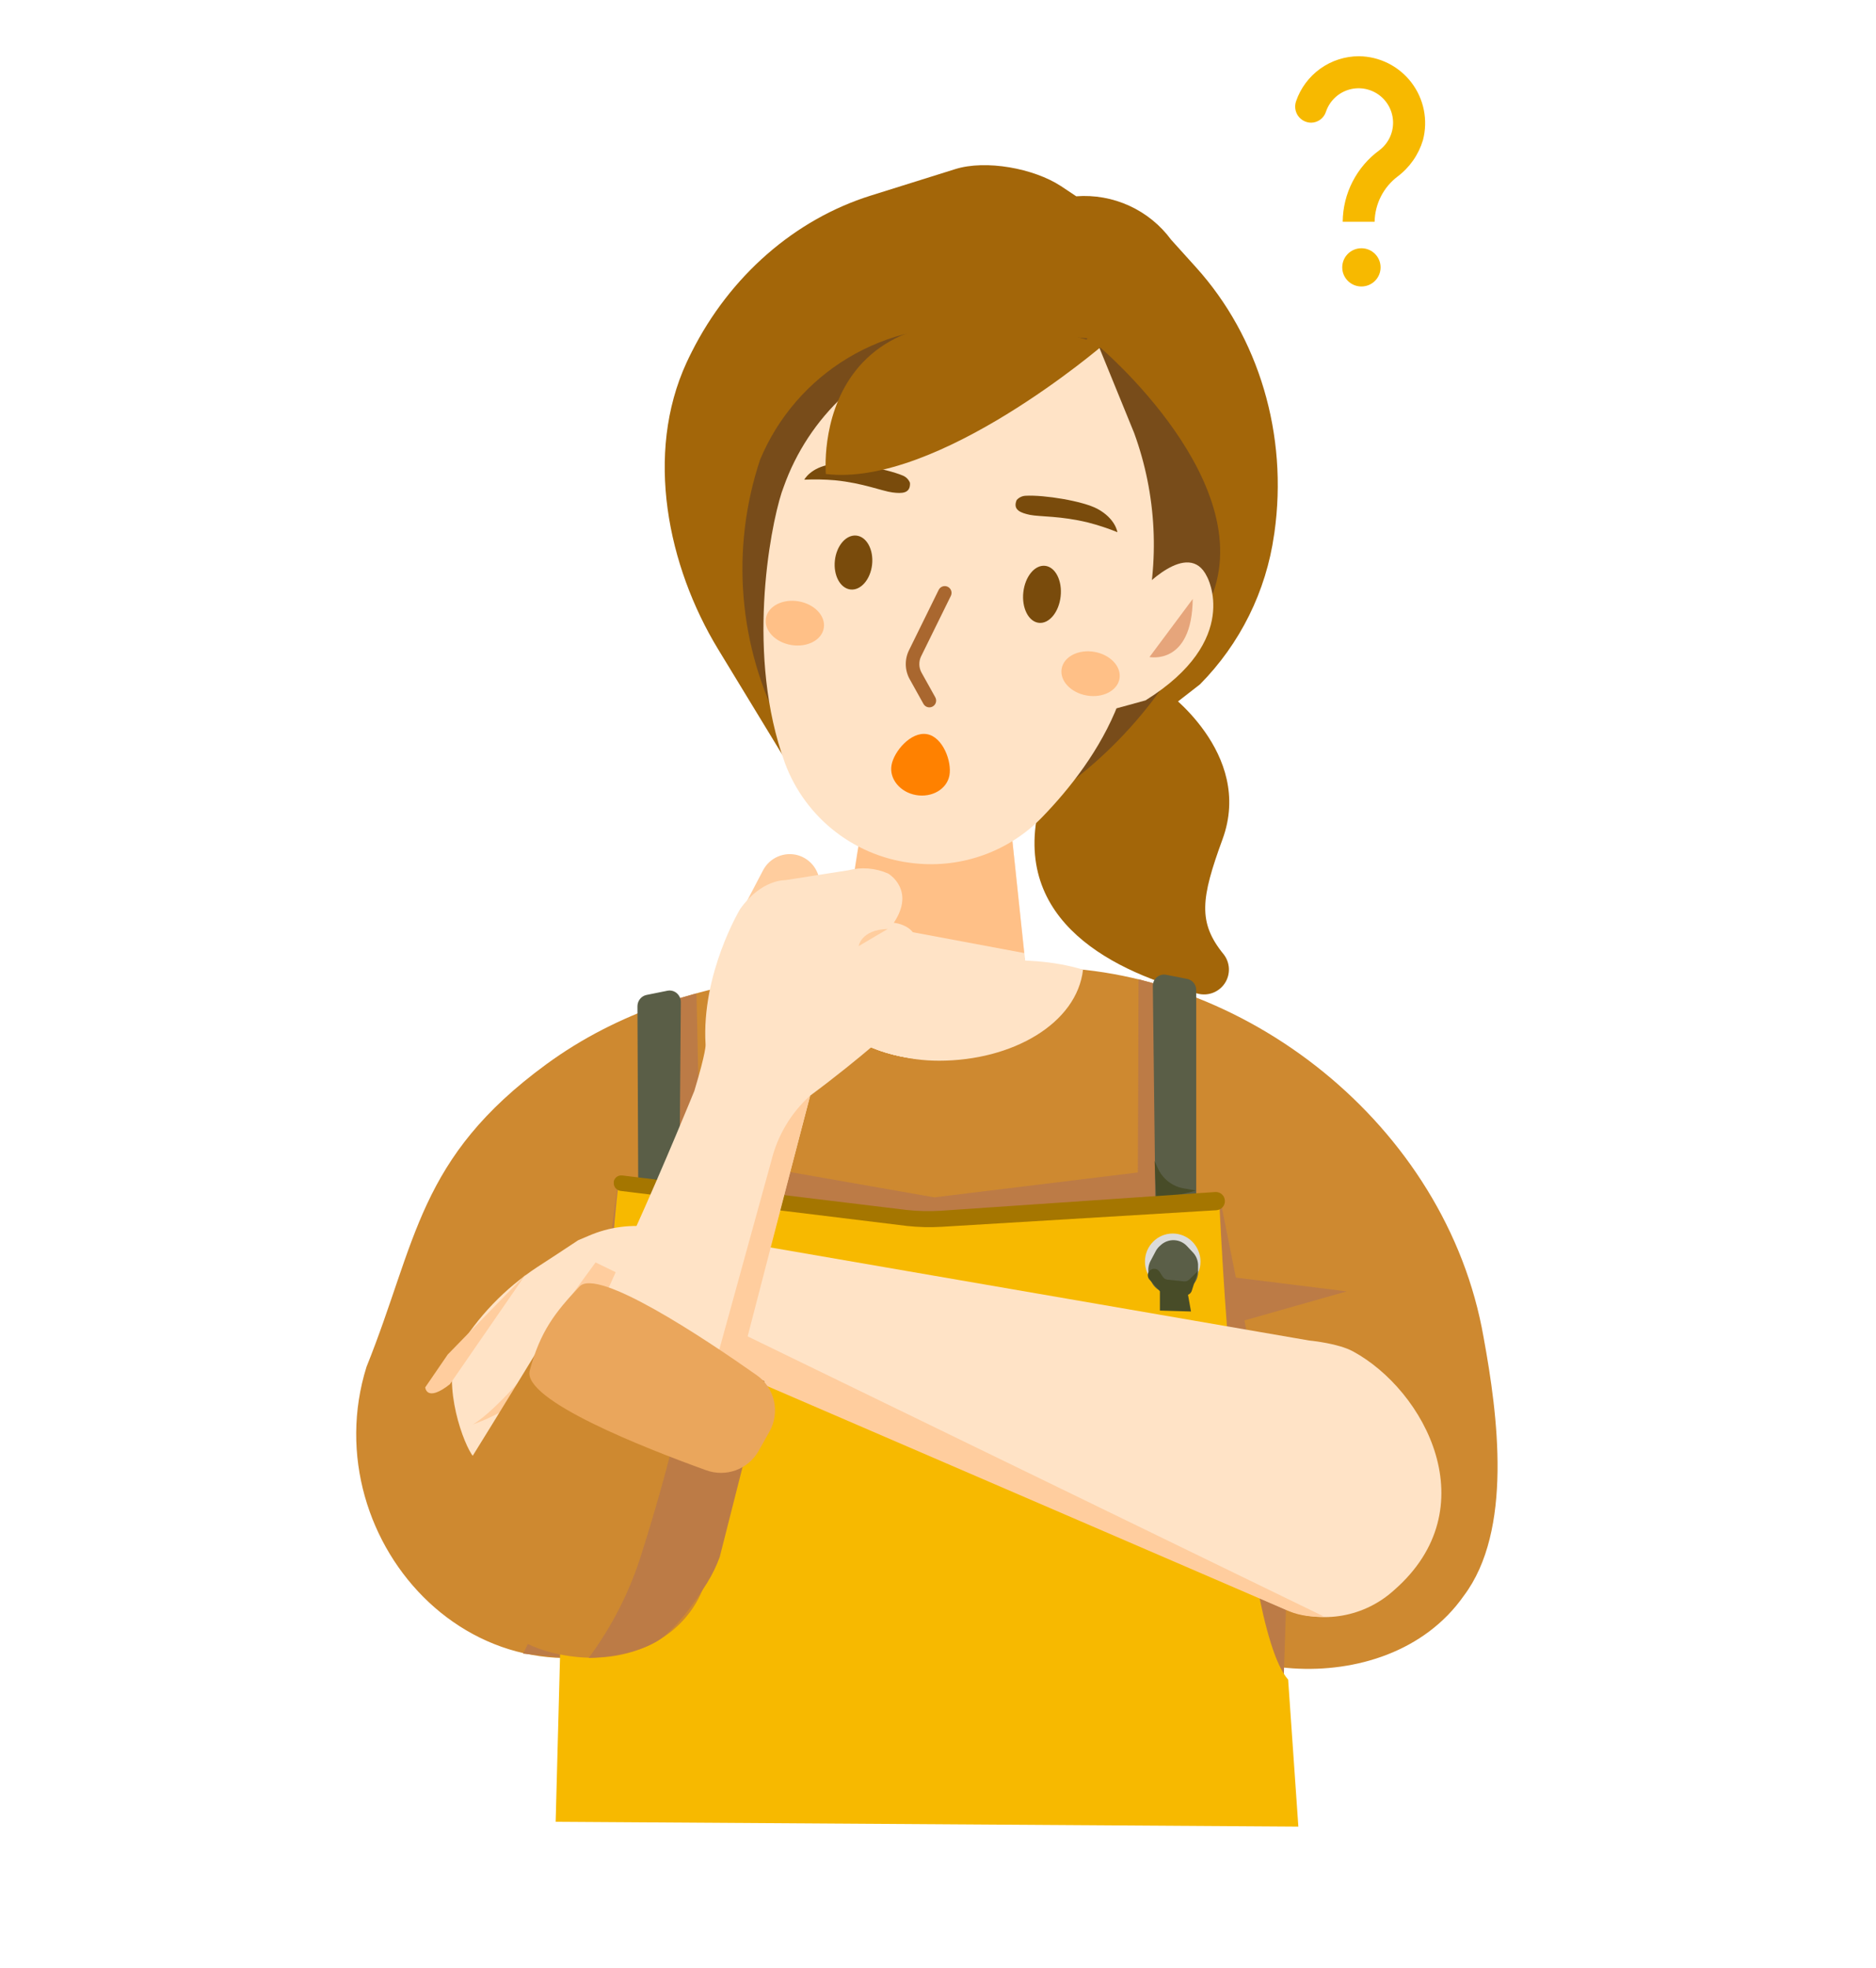 <svg width="123" height="129" viewBox="0 0 123 129" fill="none" xmlns="http://www.w3.org/2000/svg">
<g clip-path="url(#clip0_2164_7436)">
<g clip-path="url(#clip1_2164_7436)">
<path d="M67.262 63.394L55.062 63.307L56.578 54.18H66.279L67.262 63.394Z" fill="#FFE3C6"/>
<path d="M66.277 54.18L67.152 62.473L55.541 60.302C55.541 60.302 56.141 56.1 56.509 54.187L66.277 54.18Z" fill="#FFC087"/>
</g>
<path d="M76.296 45.198C76.296 45.198 82.234 49.341 80.155 55.013C78.736 58.89 78.526 60.468 80.228 62.554C80.438 62.822 80.558 63.149 80.572 63.489C80.586 63.83 80.494 64.165 80.307 64.45C80.12 64.735 79.849 64.954 79.532 65.076C79.214 65.199 78.866 65.219 78.537 65.134C73.24 63.774 66.186 60.483 68.169 52.713L76.296 45.198Z" fill="#A36609"/>
<path d="M70.565 12.867C71.758 12.776 72.955 12.99 74.043 13.488C75.132 13.986 76.076 14.753 76.786 15.716L78.419 17.526C82.532 22.078 84.464 28.498 83.557 34.919L83.535 35.055C83.013 38.761 81.309 42.199 78.677 44.859L66.422 54.39L52.693 51.777L47.087 42.563C43.77 37.112 42.258 29.748 45.015 23.766C45.122 23.53 45.237 23.298 45.355 23.065C47.861 18.09 52.114 14.378 57.097 12.819L62.626 11.087C64.645 10.453 67.786 11.039 69.551 12.193L70.565 12.867Z" fill="#A36609"/>
<path d="M71.298 22.181L64.207 21.51C61.203 21.224 58.188 21.908 55.601 23.461C53.014 25.013 50.993 27.353 49.833 30.138C48.868 33.043 48.502 36.114 48.755 39.164C49.008 42.215 49.877 45.182 51.307 47.889L52.044 49.263L71.298 22.181Z" fill="#784C1A"/>
<path d="M72.047 22.7C72.047 22.7 82.912 31.83 79.245 39.563C77.019 44.906 73.22 49.446 68.353 52.581L72.047 22.7Z" fill="#784C1A"/>
<path d="M60.035 56.598C61.55 56.75 63.08 56.559 64.511 56.039C65.942 55.52 67.238 54.684 68.302 53.594C70.145 51.7 72.164 49.127 73.322 46.138C73.974 44.45 74.53 42.728 74.988 40.978C76.052 36.812 75.834 32.423 74.361 28.384L72.046 22.712C69.293 21.93 65.022 21.536 61.59 22.457C59.249 23.093 57.097 24.287 55.318 25.937C53.54 27.587 52.187 29.643 51.377 31.929C51.314 32.099 51.27 32.221 51.252 32.276C50.459 34.731 48.908 43.027 51.465 50.019C52.129 51.81 53.285 53.377 54.799 54.541C56.314 55.705 58.126 56.418 60.027 56.598H60.035Z" fill="#FFE3C6"/>
<path d="M74.789 38.726C74.789 38.726 77.918 35.254 79.138 37.801C79.138 37.801 81.456 41.951 75.106 45.91L73.174 46.44L74.789 38.726Z" fill="#FFE3C6"/>
<path d="M78.201 39.264L75.367 43.068C75.367 43.068 78.157 43.639 78.201 39.264Z" fill="#E6A57B"/>
<path d="M57.179 37.008C57.285 36.033 56.825 35.182 56.152 35.108C55.478 35.035 54.845 35.766 54.739 36.741C54.632 37.716 55.092 38.567 55.766 38.641C56.439 38.714 57.072 37.983 57.179 37.008Z" fill="#794B0C"/>
<path d="M69.541 39.092C69.654 38.06 69.198 37.164 68.522 37.09C67.846 37.016 67.207 37.793 67.094 38.825C66.981 39.856 67.438 40.753 68.113 40.827C68.789 40.901 69.429 40.124 69.541 39.092Z" fill="#794B0C"/>
<path fill-rule="evenodd" clip-rule="evenodd" d="M62.14 38.464C62.36 38.572 62.451 38.838 62.343 39.058L60.397 43.013L60.396 43.014C60.312 43.184 60.271 43.371 60.276 43.56C60.281 43.749 60.332 43.934 60.425 44.099L60.426 44.101L60.426 44.101L61.322 45.708C61.441 45.922 61.365 46.193 61.15 46.312C60.936 46.431 60.666 46.355 60.546 46.14L59.652 44.535C59.652 44.535 59.651 44.535 59.651 44.534C59.487 44.244 59.397 43.917 59.388 43.584C59.379 43.25 59.452 42.919 59.6 42.62C59.6 42.62 59.6 42.62 59.6 42.62L61.545 38.666C61.654 38.446 61.92 38.355 62.14 38.464Z" fill="#A9672F"/>
<path d="M54.011 41.172C54.146 40.382 53.407 39.596 52.359 39.417C51.312 39.238 50.353 39.734 50.218 40.524C50.083 41.315 50.823 42.101 51.87 42.28C52.917 42.459 53.876 41.963 54.011 41.172Z" fill="#FFC087"/>
<path d="M73.4 44.485C73.535 43.694 72.796 42.908 71.748 42.729C70.701 42.55 69.742 43.046 69.607 43.836C69.472 44.627 70.211 45.413 71.259 45.592C72.306 45.771 73.265 45.275 73.4 44.485Z" fill="#FFC087"/>
<path d="M59.194 31.174C58.089 30.713 55.553 30.256 54.484 30.437C53.139 30.647 52.733 31.443 52.733 31.443C53.407 31.412 54.081 31.426 54.753 31.483C56.596 31.668 57.816 32.187 58.513 32.279C59.124 32.357 59.703 32.361 59.663 31.649C59.62 31.543 59.557 31.446 59.477 31.364C59.396 31.282 59.3 31.218 59.194 31.174Z" fill="#794B0C"/>
<path d="M67.251 32.497C68.46 32.431 70.989 32.84 71.947 33.352C73.145 33.997 73.263 34.885 73.263 34.885C72.638 34.631 71.996 34.419 71.343 34.252C69.537 33.809 68.221 33.883 67.531 33.75C66.931 33.621 66.382 33.433 66.658 32.777C66.733 32.693 66.824 32.624 66.926 32.576C67.028 32.528 67.139 32.501 67.251 32.497Z" fill="#794B0C"/>
<path d="M72.352 22.594C72.352 22.594 61.468 31.955 54.148 31.071C54.148 31.078 52.81 16.453 72.352 22.594Z" fill="#A36609"/>
<path d="M58.453 50.152C58.612 49.252 59.725 47.94 60.776 48.124C61.826 48.309 62.416 49.927 62.25 50.826C62.084 51.725 61.111 52.3 60.06 52.116C59.01 51.932 58.291 51.051 58.453 50.152Z" fill="#FF8100"/>
<path d="M90.127 14.537H88.034C88.042 13.621 88.264 12.719 88.682 11.905C89.101 11.09 89.704 10.384 90.444 9.845C90.726 9.63 90.954 9.353 91.109 9.035C91.264 8.716 91.342 8.366 91.337 8.012C91.331 7.658 91.243 7.31 91.078 6.996C90.914 6.683 90.678 6.412 90.39 6.206C90.102 6.001 89.769 5.866 89.419 5.812C89.069 5.759 88.711 5.788 88.374 5.898C88.038 6.008 87.732 6.196 87.481 6.446C87.231 6.696 87.042 7.002 86.932 7.338C86.863 7.541 86.733 7.718 86.561 7.844C86.388 7.97 86.18 8.039 85.966 8.042C85.797 8.041 85.632 8 85.483 7.922C85.333 7.844 85.205 7.731 85.108 7.594C85.011 7.456 84.949 7.297 84.927 7.13C84.904 6.963 84.922 6.793 84.978 6.634C85.272 5.775 85.828 5.029 86.566 4.5C87.305 3.971 88.19 3.687 89.099 3.686C89.765 3.693 90.422 3.851 91.018 4.15C91.614 4.449 92.134 4.879 92.539 5.409C92.944 5.939 93.222 6.554 93.354 7.208C93.485 7.861 93.466 8.536 93.297 9.181C93.012 10.135 92.43 10.972 91.635 11.569C91.175 11.918 90.8 12.365 90.539 12.879C90.278 13.393 90.137 13.96 90.127 14.537Z" fill="#F7B900"/>
<path d="M89.261 18.779C89.955 18.779 90.518 18.218 90.518 17.526C90.518 16.834 89.955 16.273 89.261 16.273C88.567 16.273 88.004 16.834 88.004 17.526C88.004 18.218 88.567 18.779 89.261 18.779Z" fill="#F7B900"/>
<path d="M97.271 87.661C94.846 73.722 81.423 63.276 67.977 63.416C57.569 63.265 45.273 62.849 35.823 69.76C27.394 75.922 27.346 81.355 24.029 89.6C20.439 101.081 31.739 113.557 44.433 106.76C46.962 104.265 76.012 104.383 76.012 104.383C77.921 110.033 90.836 111.939 95.974 104.604C99.199 100.325 98.215 92.788 97.271 87.661Z" fill="#CE8930"/>
<path d="M61.561 69.53C66.386 69.53 70.606 67.087 71.009 63.56C69.003 62.962 67.083 62.908 64.99 62.941L57.236 62.941C55.481 62.964 54.662 63.113 52.996 63.367C53.746 67.459 57.551 69.53 61.561 69.53Z" fill="#FFE3C6"/>
<path d="M40.504 77.64C40.504 77.64 37.331 102.883 34.29 108.397L41.886 109.134L41.496 80.913L40.504 77.64Z" fill="#BC7B46"/>
<path d="M76.65 76.604L76.234 64.636L74.649 64.192L74.605 76.855L61.259 78.487L45.9 75.793L45.664 65.119L42.773 65.929L43.235 78.185L60.894 80.485L74.594 79.597L76.761 79.667L76.65 76.604Z" fill="#BC7B46"/>
<path d="M83.004 93.606L84.501 99.684L84.114 111.673L80.034 110.785L80.391 87.311L79.941 78.303L83.004 93.606Z" fill="#BC7B46"/>
<path d="M77.837 64.168L76.454 63.896C76.347 63.876 76.237 63.88 76.131 63.908C76.026 63.937 75.928 63.988 75.845 64.058C75.762 64.129 75.695 64.217 75.65 64.316C75.605 64.416 75.583 64.524 75.585 64.633L75.758 79.195L78.43 78.919V64.913C78.435 64.739 78.378 64.568 78.27 64.432C78.161 64.296 78.007 64.202 77.837 64.168Z" fill="#5A5E47"/>
<path d="M78.423 78.041C78.423 78.041 76.731 78.539 75.799 78.447L75.703 76.11L75.916 76.582C76.068 76.92 76.299 77.216 76.591 77.445C76.882 77.674 77.225 77.828 77.59 77.894L78.423 78.041Z" fill="#484C28"/>
<path d="M42.387 65.219L43.766 64.941C43.873 64.92 43.984 64.924 44.09 64.953C44.196 64.982 44.294 65.034 44.378 65.107C44.461 65.18 44.528 65.272 44.574 65.375C44.619 65.478 44.641 65.59 44.639 65.703L44.525 79.859L41.853 79.573L41.794 65.973C41.792 65.796 41.851 65.623 41.959 65.486C42.068 65.348 42.219 65.254 42.387 65.219Z" fill="#5A5E47"/>
<path d="M40.552 77.573C47.492 78.174 54.871 80.072 60.359 79.884C66.437 79.67 79.927 78.591 79.927 78.591C79.927 78.591 81.165 106.399 84.457 110.1L85.127 119.734L36.432 119.417L36.756 107.184C40.906 99.264 39.063 90.381 40.552 77.573Z" fill="#F7B900"/>
<path d="M43.74 83.666C44.746 83.666 45.561 82.843 45.561 81.827C45.561 80.811 44.746 79.987 43.74 79.987C42.735 79.987 41.919 80.811 41.919 81.827C41.919 82.843 42.735 83.666 43.74 83.666Z" fill="#DBDBDB"/>
<path d="M42.432 81.207L42.8 80.813C42.912 80.693 43.046 80.597 43.195 80.53C43.344 80.463 43.505 80.426 43.668 80.422C43.832 80.418 43.994 80.446 44.147 80.506C44.299 80.565 44.438 80.655 44.555 80.769L44.632 80.846C44.727 80.937 44.807 81.043 44.868 81.159L45.2 81.786C45.282 81.943 45.331 82.115 45.342 82.291C45.353 82.468 45.328 82.645 45.266 82.811L45.178 83.054C45.078 83.324 44.887 83.551 44.638 83.695C44.389 83.84 44.098 83.893 43.814 83.846L43.106 83.725C42.808 83.671 42.539 83.511 42.35 83.275C42.161 83.038 42.064 82.741 42.078 82.438V82.011C42.098 81.71 42.223 81.425 42.432 81.207Z" fill="#5A5E47"/>
<path d="M44.614 82.486L44.389 82.826C44.356 82.877 44.311 82.92 44.259 82.952C44.206 82.984 44.148 83.004 44.087 83.01L42.981 83.124C42.921 83.129 42.861 83.122 42.805 83.102C42.748 83.083 42.696 83.051 42.653 83.01L42.06 82.439L42.476 83.736C42.501 83.816 42.55 83.886 42.615 83.938C42.681 83.99 42.761 84.021 42.845 84.027L44.094 84.053C44.154 84.055 44.213 84.044 44.268 84.02C44.323 83.996 44.371 83.961 44.411 83.916L45.233 83.002C45.286 82.941 45.322 82.866 45.335 82.786C45.348 82.706 45.338 82.624 45.307 82.549C45.274 82.488 45.227 82.436 45.169 82.398C45.112 82.36 45.046 82.337 44.977 82.331C44.908 82.325 44.839 82.336 44.776 82.363C44.712 82.39 44.657 82.433 44.614 82.486Z" fill="#484C28"/>
<path d="M42.789 83.721L42.542 85.096L44.584 85.033V83.282L42.789 83.721Z" fill="#484C28"/>
<path d="M76.89 84.535C77.895 84.535 78.71 83.712 78.71 82.696C78.71 81.681 77.895 80.857 76.89 80.857C75.884 80.857 75.069 81.681 75.069 82.696C75.069 83.712 75.884 84.535 76.89 84.535Z" fill="#DBDBDB"/>
<path d="M78.198 82.081L77.829 81.687C77.718 81.567 77.585 81.47 77.436 81.403C77.287 81.335 77.126 81.298 76.963 81.294C76.8 81.29 76.637 81.319 76.486 81.379C76.334 81.438 76.195 81.528 76.078 81.642L75.997 81.716C75.903 81.809 75.825 81.916 75.765 82.033L75.433 82.66C75.351 82.816 75.303 82.988 75.291 83.165C75.28 83.341 75.306 83.518 75.367 83.684L75.456 83.927C75.554 84.198 75.745 84.426 75.994 84.571C76.243 84.716 76.535 84.768 76.819 84.72L77.523 84.598C77.822 84.546 78.091 84.386 78.28 84.149C78.47 83.912 78.566 83.615 78.552 83.312V82.884C78.534 82.583 78.409 82.297 78.198 82.081Z" fill="#5A5E47"/>
<path d="M76.02 83.356L76.241 83.699C76.276 83.75 76.321 83.793 76.374 83.825C76.427 83.856 76.486 83.876 76.547 83.883L77.63 83.994C77.691 84.001 77.751 83.995 77.809 83.976C77.866 83.957 77.919 83.925 77.962 83.883L78.552 83.312L78.139 84.609C78.113 84.692 78.061 84.764 77.992 84.816C77.922 84.868 77.839 84.898 77.752 84.901L76.503 84.926C76.443 84.928 76.384 84.916 76.329 84.893C76.275 84.869 76.226 84.834 76.186 84.79L75.364 83.876C75.31 83.815 75.274 83.74 75.261 83.66C75.248 83.58 75.258 83.497 75.29 83.423C75.32 83.354 75.367 83.294 75.428 83.25C75.489 83.206 75.56 83.179 75.635 83.172C75.71 83.165 75.785 83.179 75.853 83.211C75.921 83.243 75.978 83.294 76.02 83.356Z" fill="#484C28"/>
<path d="M77.841 84.591L78.088 85.969L76.049 85.907V84.156L77.841 84.591Z" fill="#484C28"/>
<path d="M41.86 77.529C41.86 77.529 43.552 78.023 44.485 77.934L44.573 75.594L44.359 76.069C44.208 76.407 43.976 76.703 43.685 76.931C43.393 77.159 43.05 77.312 42.686 77.378L41.86 77.529Z" fill="#484C28"/>
<path d="M40.235 77.478C40.254 77.349 40.322 77.232 40.425 77.153C40.528 77.073 40.658 77.036 40.788 77.05L59.408 79.309C60.162 79.392 60.921 79.411 61.678 79.365L79.679 78.137C79.758 78.132 79.837 78.143 79.912 78.169C79.987 78.195 80.055 78.236 80.114 78.288C80.173 78.341 80.22 78.405 80.254 78.477C80.287 78.548 80.306 78.626 80.31 78.705C80.318 78.861 80.264 79.015 80.16 79.132C80.056 79.249 79.91 79.321 79.753 79.331L61.774 80.415C61.001 80.463 60.226 80.445 59.456 80.36L40.688 78.064C40.62 78.055 40.555 78.033 40.496 77.999C40.436 77.964 40.385 77.918 40.343 77.864C40.302 77.809 40.272 77.747 40.255 77.68C40.239 77.614 40.236 77.545 40.246 77.478H40.235Z" fill="#A57600"/>
<path d="M55.192 62.779L54.455 66.634C55.84 69.096 63.3 71.547 67.613 66.505L67.174 62.779H55.192Z" fill="#FFE3C6"/>
<path d="M55.192 62.779L54.455 66.634C55.84 69.096 63.3 71.547 67.613 66.505L67.174 62.779H55.192Z" fill="#FFE3C6"/>
<path d="M35.971 89.496L44.448 88.052H44.492L84.298 105.507C85.479 105.985 86.772 106.12 88.027 105.897C89.282 105.673 90.449 105.1 91.393 104.243C97.573 98.862 93.412 91.133 88.706 88.582C87.74 88.063 86.078 87.901 85.838 87.871L42.877 80.452C41.428 80.23 39.944 80.421 38.598 81.005L37.906 81.299C36.8 82.037 36.004 82.549 35.23 83.054C33.098 84.456 31.31 86.32 30 88.509L29.808 88.826C29.108 91.542 30.641 95.268 31.153 95.6L35.971 89.496Z" fill="#FFE3C6"/>
<path d="M86.778 105.952L39.048 82.752L37.242 85.225L84.559 105.632C85.244 105.906 86.043 106.014 86.778 105.952Z" fill="#FFCD9E"/>
<path d="M35.282 89.106C35.282 89.106 44.308 88.759 46.177 86.334L45.008 88.457C45.008 88.457 38.02 91.111 35.282 89.106Z" fill="#FFCD9E"/>
<path d="M35.282 89.106C35.282 89.106 32.606 92.423 31.01 93.37C31.01 93.37 35.086 92.028 35.967 89.382L35.282 89.106Z" fill="#FFCD9E"/>
<path d="M34.463 83.544L29.355 88.789L27.88 90.941C27.88 90.941 27.95 91.948 29.495 90.739L34.463 83.544Z" fill="#FFCD9E"/>
<path d="M81.195 86.666L88.297 84.65L80.487 83.68L81.195 86.666Z" fill="#BC7B46"/>
<path d="M50.032 57.044L48.558 59.856L53.718 59.447L53.743 57.995C53.75 57.562 53.615 57.138 53.358 56.789C53.101 56.44 52.737 56.185 52.321 56.063C51.885 55.939 51.419 55.969 51.002 56.148C50.586 56.326 50.243 56.643 50.032 57.044Z" fill="#FFCD9E"/>
<path d="M55.615 57.047C56.487 56.822 57.409 56.897 58.232 57.261C58.232 57.261 60.053 58.319 58.601 60.49C58.601 60.49 60.731 60.648 59.961 62.838C59.961 62.838 61.995 63.726 58.91 67.087C58.91 67.087 56.522 69.299 53.12 71.82C53.12 71.82 51.576 77.75 50.039 83.448C50.039 83.448 49.302 86.902 46.799 94.505L37.047 90.82C37.047 90.82 39.336 85.66 41.47 80.949C43.604 76.239 45.524 71.51 45.524 71.51C46.324 68.858 46.261 68.473 46.261 68.473C45.977 63.818 48.528 59.587 48.528 59.587C49.914 57.63 51.476 57.696 51.476 57.696L55.615 57.047Z" fill="#FFE3C6"/>
<path d="M58.207 60.892L56.297 62.019C56.297 62.019 56.456 60.94 58.207 60.892Z" fill="#FFCD9E"/>
<path d="M53.113 71.82C51.873 72.943 50.994 74.409 50.588 76.033L45.517 94.424L47.414 93.786L53.113 71.82Z" fill="#FFCD9E"/>
<path d="M39.841 84.735C39.633 84.588 39.397 84.487 39.148 84.436C38.899 84.385 38.642 84.386 38.394 84.44C38.145 84.493 37.91 84.597 37.704 84.746C37.498 84.894 37.324 85.084 37.194 85.302C35.72 87.742 32.89 92.382 30.335 96.492C28.813 98.943 29.045 102.249 31.128 104.969C32.57 106.873 34.694 108.143 37.054 108.511C41.282 109.248 44.979 107.291 46.184 103.9L50.113 90.532C50.113 90.532 45.373 88.236 43.162 86.894C41.956 86.172 40.755 85.369 39.841 84.735Z" fill="#CE8930"/>
<path d="M38.599 108.673C40.16 106.57 41.347 104.214 42.107 101.707C43.759 96.488 45.141 91.019 45.27 88.228L50.113 90.543L47.19 102.057C46.973 102.655 46.694 103.228 46.357 103.767C45.62 104.936 44.264 106.915 43.007 107.626C41.175 108.669 38.599 108.673 38.599 108.673Z" fill="#BC7B46"/>
<path d="M50.448 93.846C50.794 93.234 50.899 92.517 50.745 91.832C50.59 91.147 50.186 90.545 49.612 90.141C46.081 87.657 39.181 83.08 37.998 84.329C36.398 86.017 35.418 87.278 34.732 89.839C34.22 91.763 42.251 94.918 46.309 96.378C46.94 96.606 47.63 96.603 48.259 96.37C48.887 96.136 49.412 95.687 49.741 95.103L50.448 93.846Z" fill="#EAA65C"/>
<path d="M55.192 62.779L54.455 66.634C55.84 69.096 63.3 71.547 67.613 66.505L67.174 62.779H55.192Z" fill="#FFE3C6"/>
<path d="M55.192 62.779L54.455 66.634C55.84 69.096 63.3 71.547 67.613 66.505L67.174 62.779H55.192Z" fill="#FFE3C6"/>
</g>
<defs>
<clipPath id="clip0_2164_7436">
<rect width="121.629" height="129" fill="white" transform="translate(0.514)"/>
</clipPath>
<clipPath id="clip1_2164_7436">
<rect width="12.163" height="9.214" fill="white" transform="translate(55.062 54.18)"/>
</clipPath>
</defs>
</svg>
